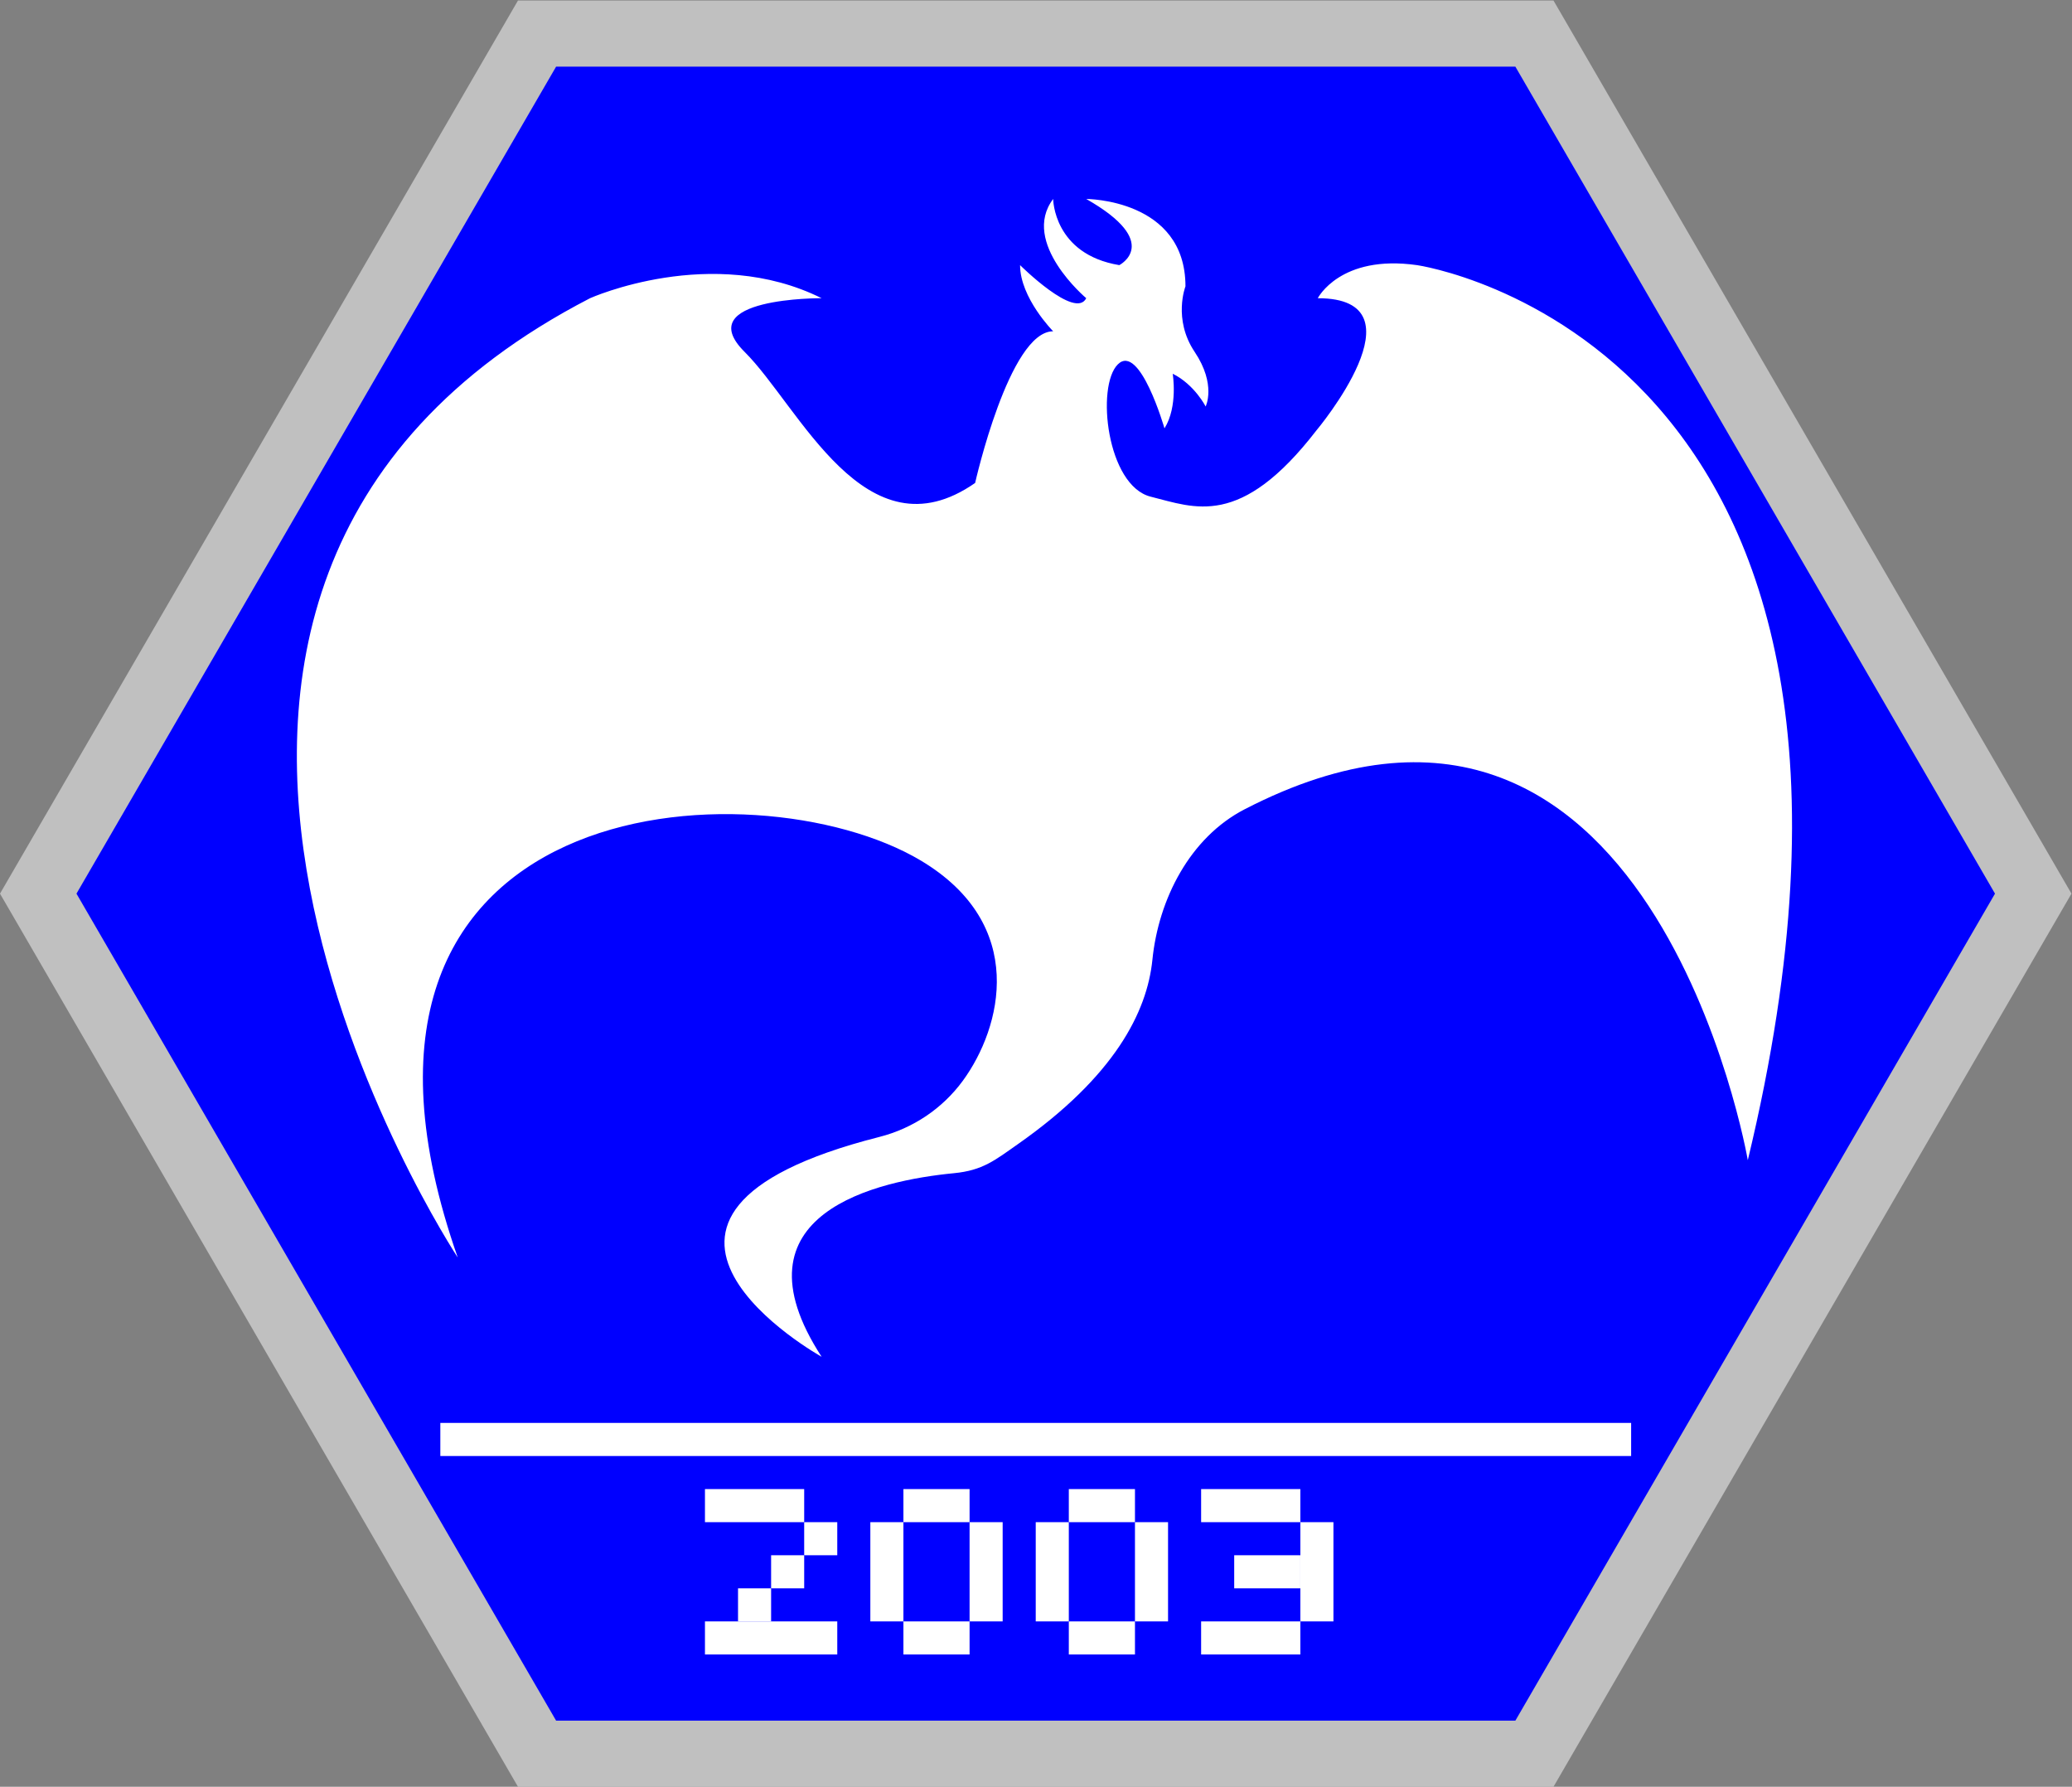 <?xml version="1.0" encoding="UTF-8" standalone="no"?>
<svg
   xmlns:dc="http://purl.org/dc/elements/1.1/"
   xmlns:cc="http://creativecommons.org/ns#"
   xmlns:rdf="http://www.w3.org/1999/02/22-rdf-syntax-ns#"
   xmlns:svg="http://www.w3.org/2000/svg"
   xmlns="http://www.w3.org/2000/svg"
   viewBox="0 0 333.995 288"
   height="288"
   width="333.995"
   xml:space="preserve"
   id="svg2"
   version="1.1"><rect x="0" y="0" width="333.995" height="288" fill="#808080" stroke="none"/><defs
     id="defs6"><clipPath
       id="clipPath18"
       clipPathUnits="userSpaceOnUse"><path
         id="path16"
         d="M 0,256 H 256 V 0 H 0 Z" /></clipPath><clipPath
       id="clipPath26"
       clipPathUnits="userSpaceOnUse"><path
         id="path24"
         d="M 2.752,236 H 253.248 V 20 H 2.752 Z" /></clipPath><clipPath
       id="clipPath46"
       clipPathUnits="userSpaceOnUse"><path
         id="path44"
         d="M 0,256 H 256 V 0 H 0 Z" /></clipPath></defs><g
     transform="matrix(1.333,0,0,-1.333,-3.669,314.666)"
     id="g10"><g
       id="g12"><g
         clip-path="url(#clipPath18)"
         id="g14"><g
           id="g20"><g
             id="g22" /><g
             id="g34"><g
               style="opacity:0.5"
               id="g32"
               clip-path="url(#clipPath26)"><g
                 id="g30"
                 transform="translate(250.92,132.014)"><path
                   id="path28"
                   style="fill:#ffffff;fill-opacity:1;fill-rule:nonzero;stroke:none"
                   d="m 0,0 -58,100 -2.312,3.986 h -4.608 -116 -4.608 l -2.312,-3.986 -58,-100 -2.328,-4.014 2.328,-4.013 58,-100 2.312,-3.987 h 4.608 116 4.608 l 2.312,3.987 58,100 2.328,4.013 z" /></g></g></g></g></g></g><g
       transform="translate(186,228)"
       id="g36"><path
         id="path38"
         style="fill:#0000ff;fill-opacity:1;fill-rule:nonzero;stroke:none"
         d="m 0,0 h -116 l -58,-100 58,-100 H 0 l 58,100 z" /></g><g
       id="g40"><g
         clip-path="url(#clipPath46)"
         id="g42"><g
           transform="translate(174.107,204)"
           id="g48"><path
             id="path50"
             style="fill:#ffffff;fill-opacity:1;fill-rule:nonzero;stroke:none"
             d="m 0,0 c 0,0 63.894,-9.17 40,-108.227 0,0 -11.688,67.827 -60.858,42.422 -6.589,-3.404 -10.4,-10.844 -11.142,-18.195 -0.641,-6.337 -4.61,-14.103 -16.204,-22.246 -2.86,-2.009 -4.311,-3.22 -7.796,-3.557 -9.114,-0.881 -27.316,-4.796 -16,-22.197 0,0 -30.601,17.036 6.975,26.58 4.066,1.033 7.647,3.433 10.114,6.811 4.681,6.408 7.897,18.856 -5.089,26.609 -19.912,11.887 -75.912,8.792 -56,-48 0,0 -53.026,80.34 16,116 0,0 14.726,6.604 28,0 0,0 -15.949,0.113 -9.312,-6.491 6.637,-6.603 14.602,-25.094 27.876,-15.849 0,0 4.126,18.34 9.436,18.34 0,0 -4,4.038 -4,8 0,0 6.672,-6.642 8,-4 0,0 -7.982,6.717 -4,12 0,0 0.035,-6.679 8,-8 0,0 5.292,2.717 -4,8 0,0 12,0 12,-10.566 0,0 -1.543,-3.962 1.112,-7.925 2.655,-3.962 1.327,-6.603 1.327,-6.603 0,0 -1.327,2.641 -3.982,3.962 0,0 0.664,-3.962 -0.995,-6.604 0,0 -2.987,10.378 -5.642,7.736 -2.655,-2.642 -1.327,-14.679 3.983,-16 5.309,-1.321 10.84,-3.887 20.021,8 0,0 13.449,16 0.176,16 0,0 2.708,5.321 12,4" /></g><path
           id="path52"
           style="fill:#ffffff;fill-opacity:1;fill-rule:nonzero;stroke:none"
           d="M 200,60 H 56 v 4 h 144 z" /><path
           id="path54"
           style="fill:#ffffff;fill-opacity:1;fill-rule:nonzero;stroke:none"
           d="M 100,52 H 88 v 4 h 12 z" /><path
           id="path56"
           style="fill:#ffffff;fill-opacity:1;fill-rule:nonzero;stroke:none"
           d="m 100,48 h 4 v 4 h -4 z" /><path
           id="path58"
           style="fill:#ffffff;fill-opacity:1;fill-rule:nonzero;stroke:none"
           d="m 96,44 h 4 v 4 h -4 z" /><path
           id="path60"
           style="fill:#ffffff;fill-opacity:1;fill-rule:nonzero;stroke:none"
           d="m 96,40 h -4 v 4 h 4 z" /><path
           id="path62"
           style="fill:#ffffff;fill-opacity:1;fill-rule:nonzero;stroke:none"
           d="M 104,36 H 88 v 4 h 16 z" /><path
           id="path64"
           style="fill:#ffffff;fill-opacity:1;fill-rule:nonzero;stroke:none"
           d="m 112,40 h -4 v 12 h 4 z" /><path
           id="path66"
           style="fill:#ffffff;fill-opacity:1;fill-rule:nonzero;stroke:none"
           d="m 124,40 h -4 v 12 h 4 z" /><path
           id="path68"
           style="fill:#ffffff;fill-opacity:1;fill-rule:nonzero;stroke:none"
           d="m 120,52 h -8 v 4 h 8 z" /><path
           id="path70"
           style="fill:#ffffff;fill-opacity:1;fill-rule:nonzero;stroke:none"
           d="m 120,36 h -8 v 4 h 8 z" /><path
           id="path72"
           style="fill:#ffffff;fill-opacity:1;fill-rule:nonzero;stroke:none"
           d="m 132,40 h -4 v 12 h 4 z" /><path
           id="path74"
           style="fill:#ffffff;fill-opacity:1;fill-rule:nonzero;stroke:none"
           d="m 144,40 h -4 v 12 h 4 z" /><path
           id="path76"
           style="fill:#ffffff;fill-opacity:1;fill-rule:nonzero;stroke:none"
           d="m 140,52 h -8 v 4 h 8 z" /><path
           id="path78"
           style="fill:#ffffff;fill-opacity:1;fill-rule:nonzero;stroke:none"
           d="m 140,36 h -8 v 4 h 8 z" /><path
           id="path80"
           style="fill:#ffffff;fill-opacity:1;fill-rule:nonzero;stroke:none"
           d="m 160,36 h -12 v 4 h 12 z" /><path
           id="path82"
           style="fill:#ffffff;fill-opacity:1;fill-rule:nonzero;stroke:none"
           d="m 164,40 h -4 v 12 h 4 z" /><path
           id="path84"
           style="fill:#ffffff;fill-opacity:1;fill-rule:nonzero;stroke:none"
           d="m 160,52 h -12 v 4 h 12 z" /><path
           id="path86"
           style="fill:#ffffff;fill-opacity:1;fill-rule:nonzero;stroke:none"
           d="m 160,44 h -8 v 4 h 8 z" /></g></g></g></svg>